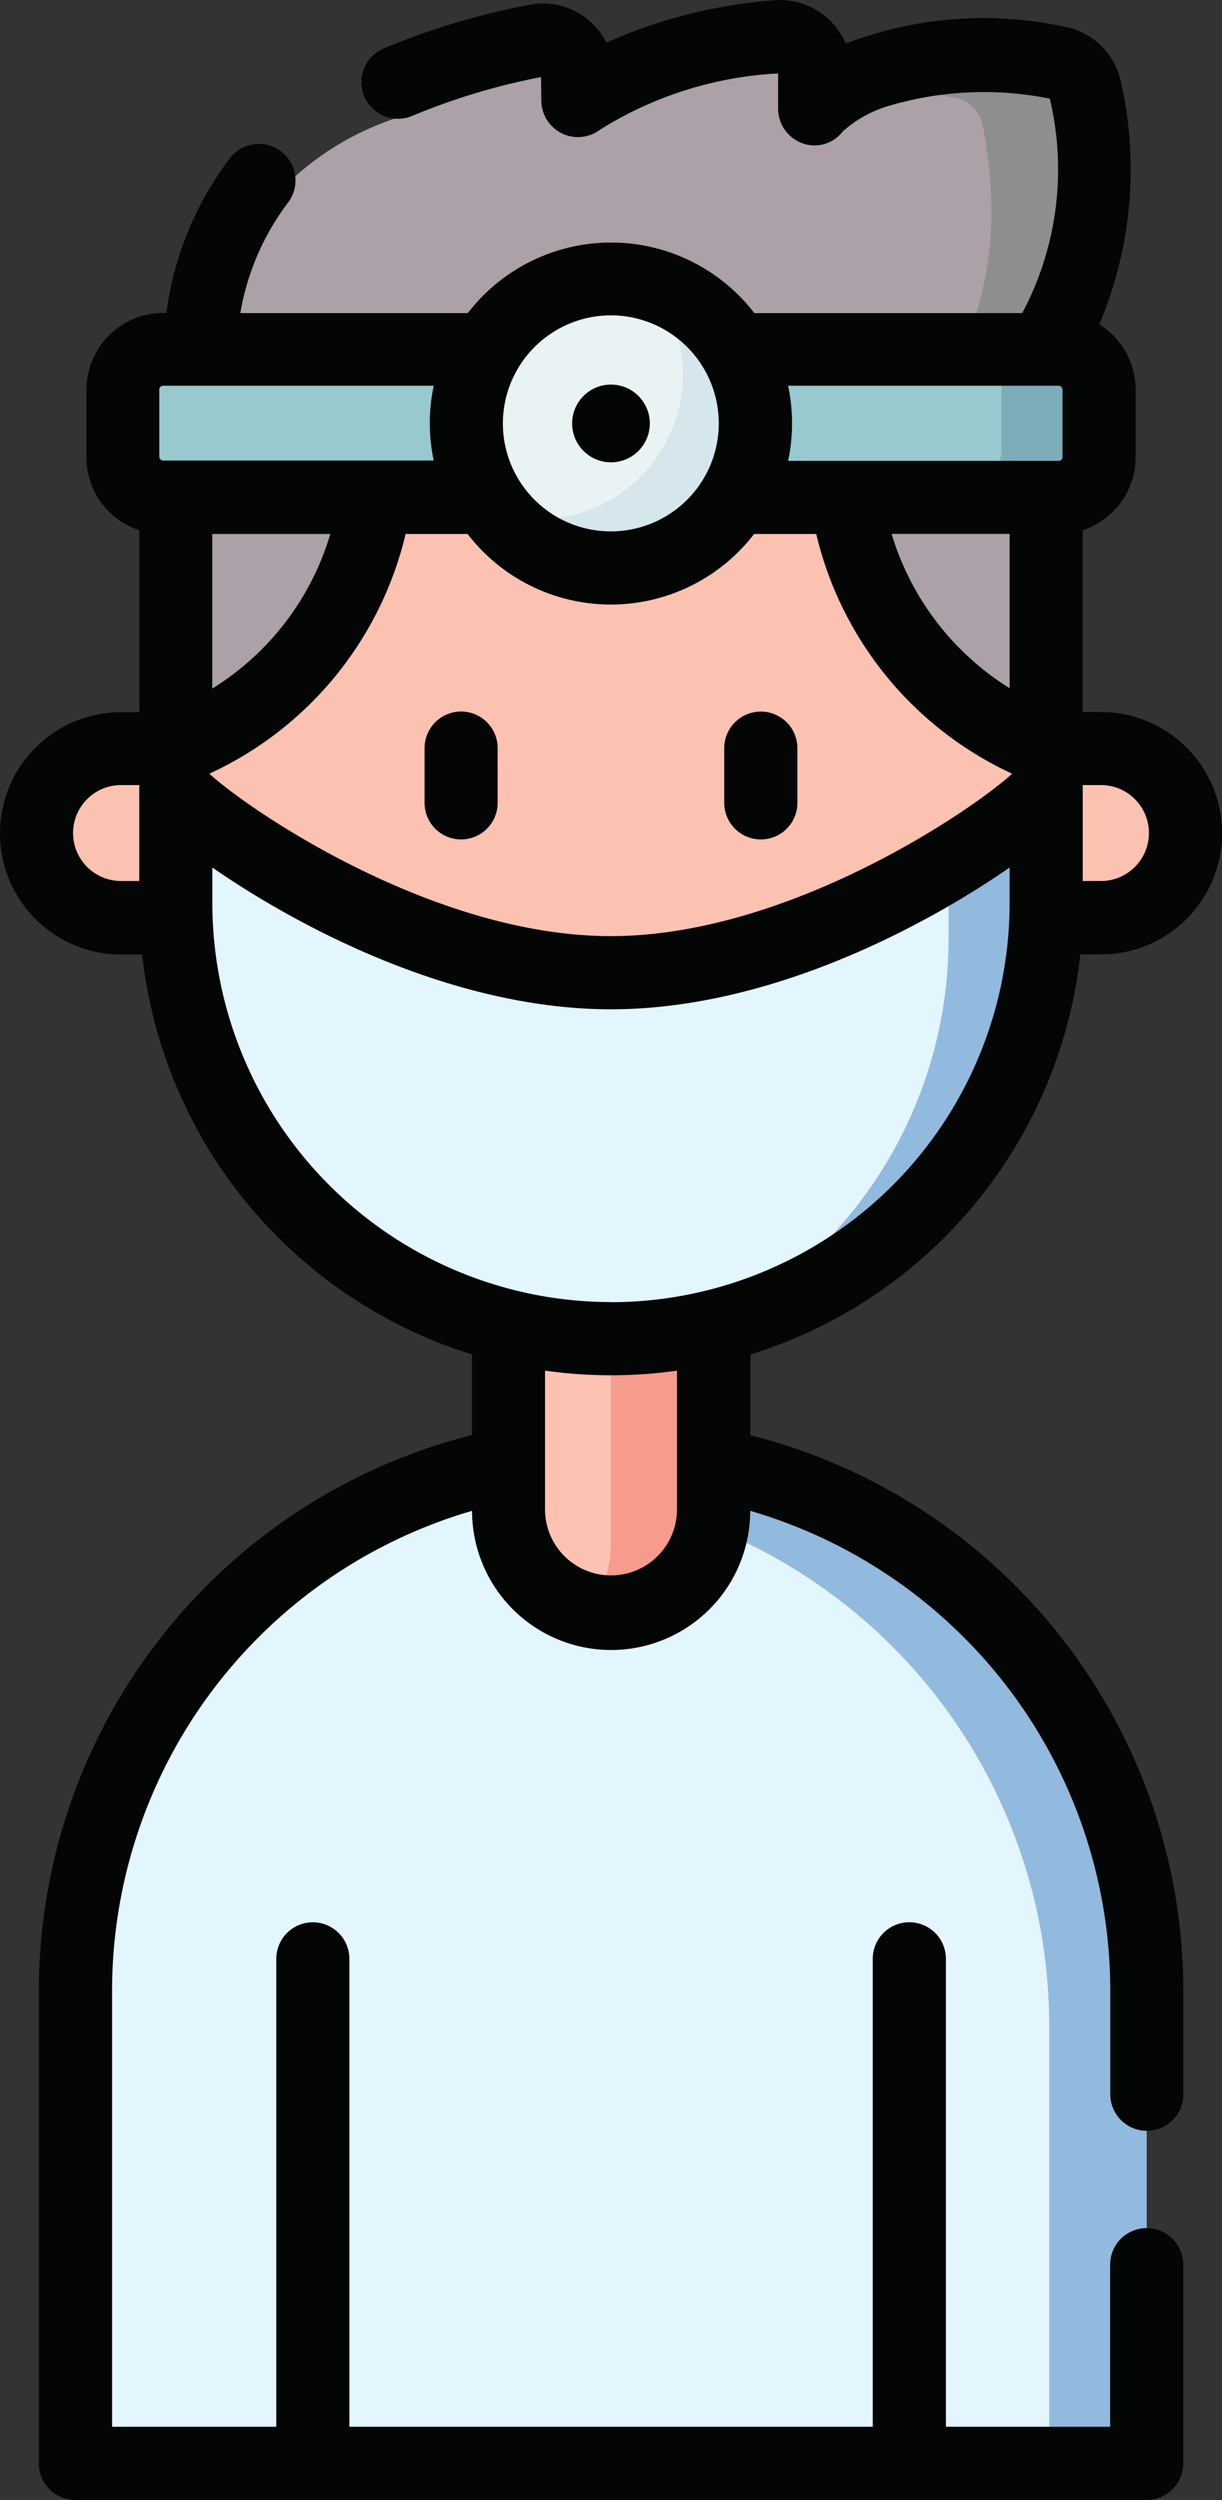<svg xmlns="http://www.w3.org/2000/svg" width="31.053" height="63.484" viewBox="0 0 31.053 63.484">
    <rect x="0" y="0" width="31.053" height="63.484" fill="#333333" stroke="none"/>
    <defs>
        <style>
            .cls-1{fill:#aca1a8}.cls-3{fill:#fbc2b2}.cls-4{fill:#e3f5fd}.cls-5{fill:#92bade}.cls-11{fill:#040505}
        </style>
    </defs>
    <g id="Group_1778" transform="translate(-393.177 -191.645)">
        <g id="Group_1775" transform="translate(394.105 193.466)">
            <g id="Group_1757" transform="translate(4.163)">
                <path id="Path_531" d="M395.689 200.486a7.229 7.229 0 0 1 4.938-6.752 17.333 17.333 0 0 1 3.618-1.09.878.878 0 0 1 1.028.853l.01.669a10.152 10.152 0 0 1 5.063-1.62.879.879 0 0 1 .953.876v.93s1.542-1.879 6.15-1.153a.883.883 0 0 1 .728.689c.259 1.267.638 4.332-1.123 6.6z" class="cls-1" transform="translate(-395.689 -192.543)"/>
            </g>
            <g id="Group_1758" transform="translate(22.667 .49)">
                <path id="Path_532" fill="#8e8e8e" d="M407.678 200.238h-2.609c1.761-2.266 1.382-5.331 1.121-6.6a.878.878 0 0 0-.728-.689c-.221-.034-.436-.065-.645-.087a11.325 11.325 0 0 1 3.253.087.883.883 0 0 1 .73.689c.26 1.269.639 4.334-1.122 6.6z" transform="translate(-404.818 -192.785)"/>
            </g>
            <g id="Group_1759" transform="translate(3.539 11.729)">
                <path id="Path_533" d="M406.44 219.67a11.06 11.06 0 0 1-11.059-11.059V198.33H417.5v10.281a11.06 11.06 0 0 1-11.06 11.059z" class="cls-3" transform="translate(-395.381 -198.33)"/>
            </g>
            <g id="Group_1760" transform="translate(3.539 11.703)">
                <path id="Path_534" d="M395.381 204.7a8.148 8.148 0 0 0 5.055-6.381h-5.055z" class="cls-1" transform="translate(-395.381 -198.317)"/>
            </g>
            <g id="Group_1761" transform="translate(0 18.084)">
                <path id="Path_535" d="M397.174 205.758h-1.392a2.147 2.147 0 1 1 0-4.293h1.392z" class="cls-3" transform="translate(-393.635 -201.465)"/>
            </g>
            <g id="Group_1762" transform="translate(25.657 18.084)">
                <path id="Path_536" d="M406.293 205.758h1.392a2.147 2.147 0 1 0 0-4.293h-1.392z" class="cls-3" transform="translate(-406.293 -201.465)"/>
            </g>
            <g id="Group_1763" transform="translate(.987 36.004)">
                <path id="Path_537" d="M421.344 235.929h-27.222v-12.012a13.611 13.611 0 1 1 27.222 0v12.012z" class="cls-4" transform="translate(-394.122 -210.306)"/>
            </g>
            <g id="Group_1764" transform="translate(13.36 36.004)">
                <path id="Path_538" d="M415.075 223.917v12.012H412.6v-12.012a13.608 13.608 0 0 0-12.372-13.554c.407-.039.821-.057 1.238-.057a13.609 13.609 0 0 1 13.611 13.611z" class="cls-5" transform="translate(-400.226 -210.306)"/>
            </g>
            <g id="Group_1765" transform="translate(11.991 32.007)">
                <path id="Path_539" d="M399.551 213.73a2.607 2.607 0 0 0 5.213 0v-5.4h-5.213v5.4z" class="cls-3" transform="translate(-399.551 -208.334)"/>
            </g>
            <g id="Group_1766" transform="translate(13.295 32.007)">
                <path id="Path_540" fill="#f69c8c" d="M404.1 208.334v5.4a2.606 2.606 0 0 1-3.908 2.256 2.6 2.6 0 0 0 1.3-2.256v-5.4z" transform="translate(-400.194 -208.334)"/>
            </g>
            <g id="Group_1767" transform="translate(3.539 19.166)">
                <path id="Path_541" d="M417.5 202v2.844a11.059 11.059 0 1 1-22.118 0V202c.586.722 5.821 4.609 11.059 4.609s10.472-3.888 11.059-4.609z" class="cls-4" transform="translate(-395.381 -201.999)"/>
            </g>
            <g id="Group_1768" transform="translate(13.358 19.166)">
                <path id="Path_542" d="M412.525 202v2.844a11.058 11.058 0 0 1-11.059 11.056c-.105 0-.209 0-.314-.006-.089 0-.178 0-.268-.01-.045 0-.089 0-.134-.008-.073 0-.146-.01-.219-.016-.1-.008-.19-.016-.286-.026h-.02a11.058 11.058 0 0 0 9.819-10.988v-1a12.592 12.592 0 0 0 2.481-1.846z" class="cls-5" transform="translate(-400.225 -201.999)"/>
            </g>
            <g id="Group_1769" transform="translate(20.602 11.703)">
                <path id="Path_543" d="M408.854 204.7a8.148 8.148 0 0 1-5.055-6.381h5.055z" class="cls-1" transform="translate(-403.799 -198.317)"/>
            </g>
            <g id="Group_1770" transform="translate(23.176 11.731)">
                <path id="Path_544" d="M407.55 198.331v6.352a8.633 8.633 0 0 1-2.481-1.545v-4.808z" class="cls-1" transform="translate(-405.069 -198.331)"/>
            </g>
            <g id="Group_1771" transform="translate(2.195 6.844)">
                <path id="Path_545" fill="#98c9cf" d="M418.5 199.68h-22.758a1.023 1.023 0 0 1-1.024-1.024v-1.713a1.023 1.023 0 0 1 1.024-1.024H418.5a1.023 1.023 0 0 1 1.024 1.024v1.713a1.023 1.023 0 0 1-1.024 1.024z" transform="translate(-394.718 -195.92)"/>
            </g>
            <g id="Group_1772" transform="translate(23.5 6.844)">
                <path id="Path_546" fill="#7dadb9" d="M408.729 196.942v1.717a1.022 1.022 0 0 1-1.024 1.022h-2.477a1.022 1.022 0 0 0 1.024-1.022v-1.717a1.023 1.023 0 0 0-1.024-1.022h2.477a1.023 1.023 0 0 1 1.024 1.022z" transform="translate(-405.229 -195.92)"/>
            </g>
            <g id="Group_1773" transform="translate(10.926 5.259)">
                <circle id="Ellipse_29" cx="3.672" cy="3.672" r="3.672" fill="#eaf3f4"/>
            </g>
            <g id="Group_1774" transform="translate(11.728 5.405)">
                <path id="Path_547" fill="#d5e7ed" d="M405.964 198.737a3.672 3.672 0 0 1-6.543 2.288 3.676 3.676 0 0 0 4.694-3.527 3.643 3.643 0 0 0-.8-2.288 3.671 3.671 0 0 1 2.649 3.527z" transform="translate(-399.421 -195.21)"/>
            </g>
        </g>
        <g id="Group_1777" transform="translate(393.177 191.645)">
            <path id="Path_548" d="M401.337 198.437a.987.987 0 1 0-.987-.987.987.987 0 0 0 .987.987z" class="cls-11" transform="translate(-385.811 -186.697)"/>
            <g id="Group_1776">
                <path id="Path_549" d="M399.428 200.559a.929.929 0 0 0-.928.93v1.39a.928.928 0 1 0 1.857 0v-1.39a.929.929 0 0 0-.929-.93z" class="cls-11" transform="translate(-387.711 -182.491)"/>
                <path id="Path_550" d="M403.187 203.808a.928.928 0 0 0 .928-.928v-1.39a.929.929 0 1 0-1.859 0v1.39a.93.93 0 0 0 .931.928z" class="cls-11" transform="translate(-383.852 -182.491)"/>
                <path id="Path_551" d="M420.62 215.881h.535a3.077 3.077 0 0 0 0-6.154h-.464v-4.619a1.951 1.951 0 0 0 1.344-1.853v-1.715a1.954 1.954 0 0 0-.924-1.658 10.089 10.089 0 0 0 .553-6.152 1.816 1.816 0 0 0-1.492-1.419 9.776 9.776 0 0 0-5.505.442 1.808 1.808 0 0 0-1.818-1.1 12.775 12.775 0 0 0-4.263 1.074 1.822 1.822 0 0 0-.466-.584 1.8 1.8 0 0 0-1.461-.381 18.441 18.441 0 0 0-3.734 1.115.929.929 0 0 0 .732 1.709 16.575 16.575 0 0 1 3.267-.983l.01.61a.93.93 0 0 0 1.49.726 9.436 9.436 0 0 1 4.526-1.429v.876a.938.938 0 0 0 .624.9.9.9 0 0 0 1.016-.3 3.016 3.016 0 0 1 1.119-.636 8.49 8.49 0 0 1 4.145-.2 7.764 7.764 0 0 1-.7 5.446h-6.808a4.594 4.594 0 0 0-7.281 0h-5.781a6.412 6.412 0 0 1 1.208-2.8.929.929 0 0 0-1.472-1.135 8.282 8.282 0 0 0-1.615 3.93h-.081a1.954 1.954 0 0 0-1.95 1.952v1.715a1.951 1.951 0 0 0 1.344 1.853v4.619h-.464a3.077 3.077 0 0 0 0 6.154h.535a12.015 12.015 0 0 0 8.381 10.155v2.047a14.568 14.568 0 0 0-11.006 14.106V254.2a.929.929 0 0 0 .93.928h27.222a.93.93 0 0 0 .93-.928v-5.045a.929.929 0 1 0-1.859 0v4.115h-4.173v-11.882a.929.929 0 0 0-1.859 0v11.882h-13.3v-11.882a.928.928 0 1 0-1.857 0v11.882h-4.173v-11.081a12.7 12.7 0 0 1 9.148-12.178 3.534 3.534 0 0 0 7.068 0 12.7 12.7 0 0 1 9.15 12.18v2.635a.928.928 0 1 0 1.857 0v-2.635a14.564 14.564 0 0 0-11-14.1v-2.049a12.018 12.018 0 0 0 8.382-10.155zm.071-4.3h.464a1.218 1.218 0 1 1 0 2.436h-.464zm-23.975 2.436h-.464a1.218 1.218 0 1 1 0-2.436h.464zm16.489-12.577h6.879a.1.1 0 0 1 .093.1v1.715a.094.094 0 0 1-.093.093h-6.879a4.612 4.612 0 0 0 0-1.9zm5.629 3.762v3.92a6.981 6.981 0 0 1-3-3.92zm-10.134-5.549a2.743 2.743 0 1 1-2.744 2.745 2.747 2.747 0 0 1 2.744-2.745zm-11.475 3.6v-1.713a.1.1 0 0 1 .093-.1h6.88a4.608 4.608 0 0 0 0 1.9h-6.88a.094.094 0 0 1-.089-.085zm4.346 1.952a6.937 6.937 0 0 1-3 3.926v-3.926zm1.909 0h1.579a4.594 4.594 0 0 0 7.281 0h1.579a8.982 8.982 0 0 0 4.978 6.087c-.967.892-5.667 4.125-10.2 4.125s-9.233-3.233-10.2-4.125a8.984 8.984 0 0 0 4.987-6.085zm6.9 24.769a1.676 1.676 0 0 1-3.353 0v-3.523a12.006 12.006 0 0 0 3.353 0zm-1.676-5.264a10.14 10.14 0 0 1-10.131-10.129v-.906c2.169 1.5 6.1 3.6 10.131 3.6s7.96-2.1 10.129-3.6v.906a10.14 10.14 0 0 1-10.133 10.132z" class="cls-11" transform="translate(-393.177 -191.645)"/>
            </g>
        </g>
    </g>
</svg>
